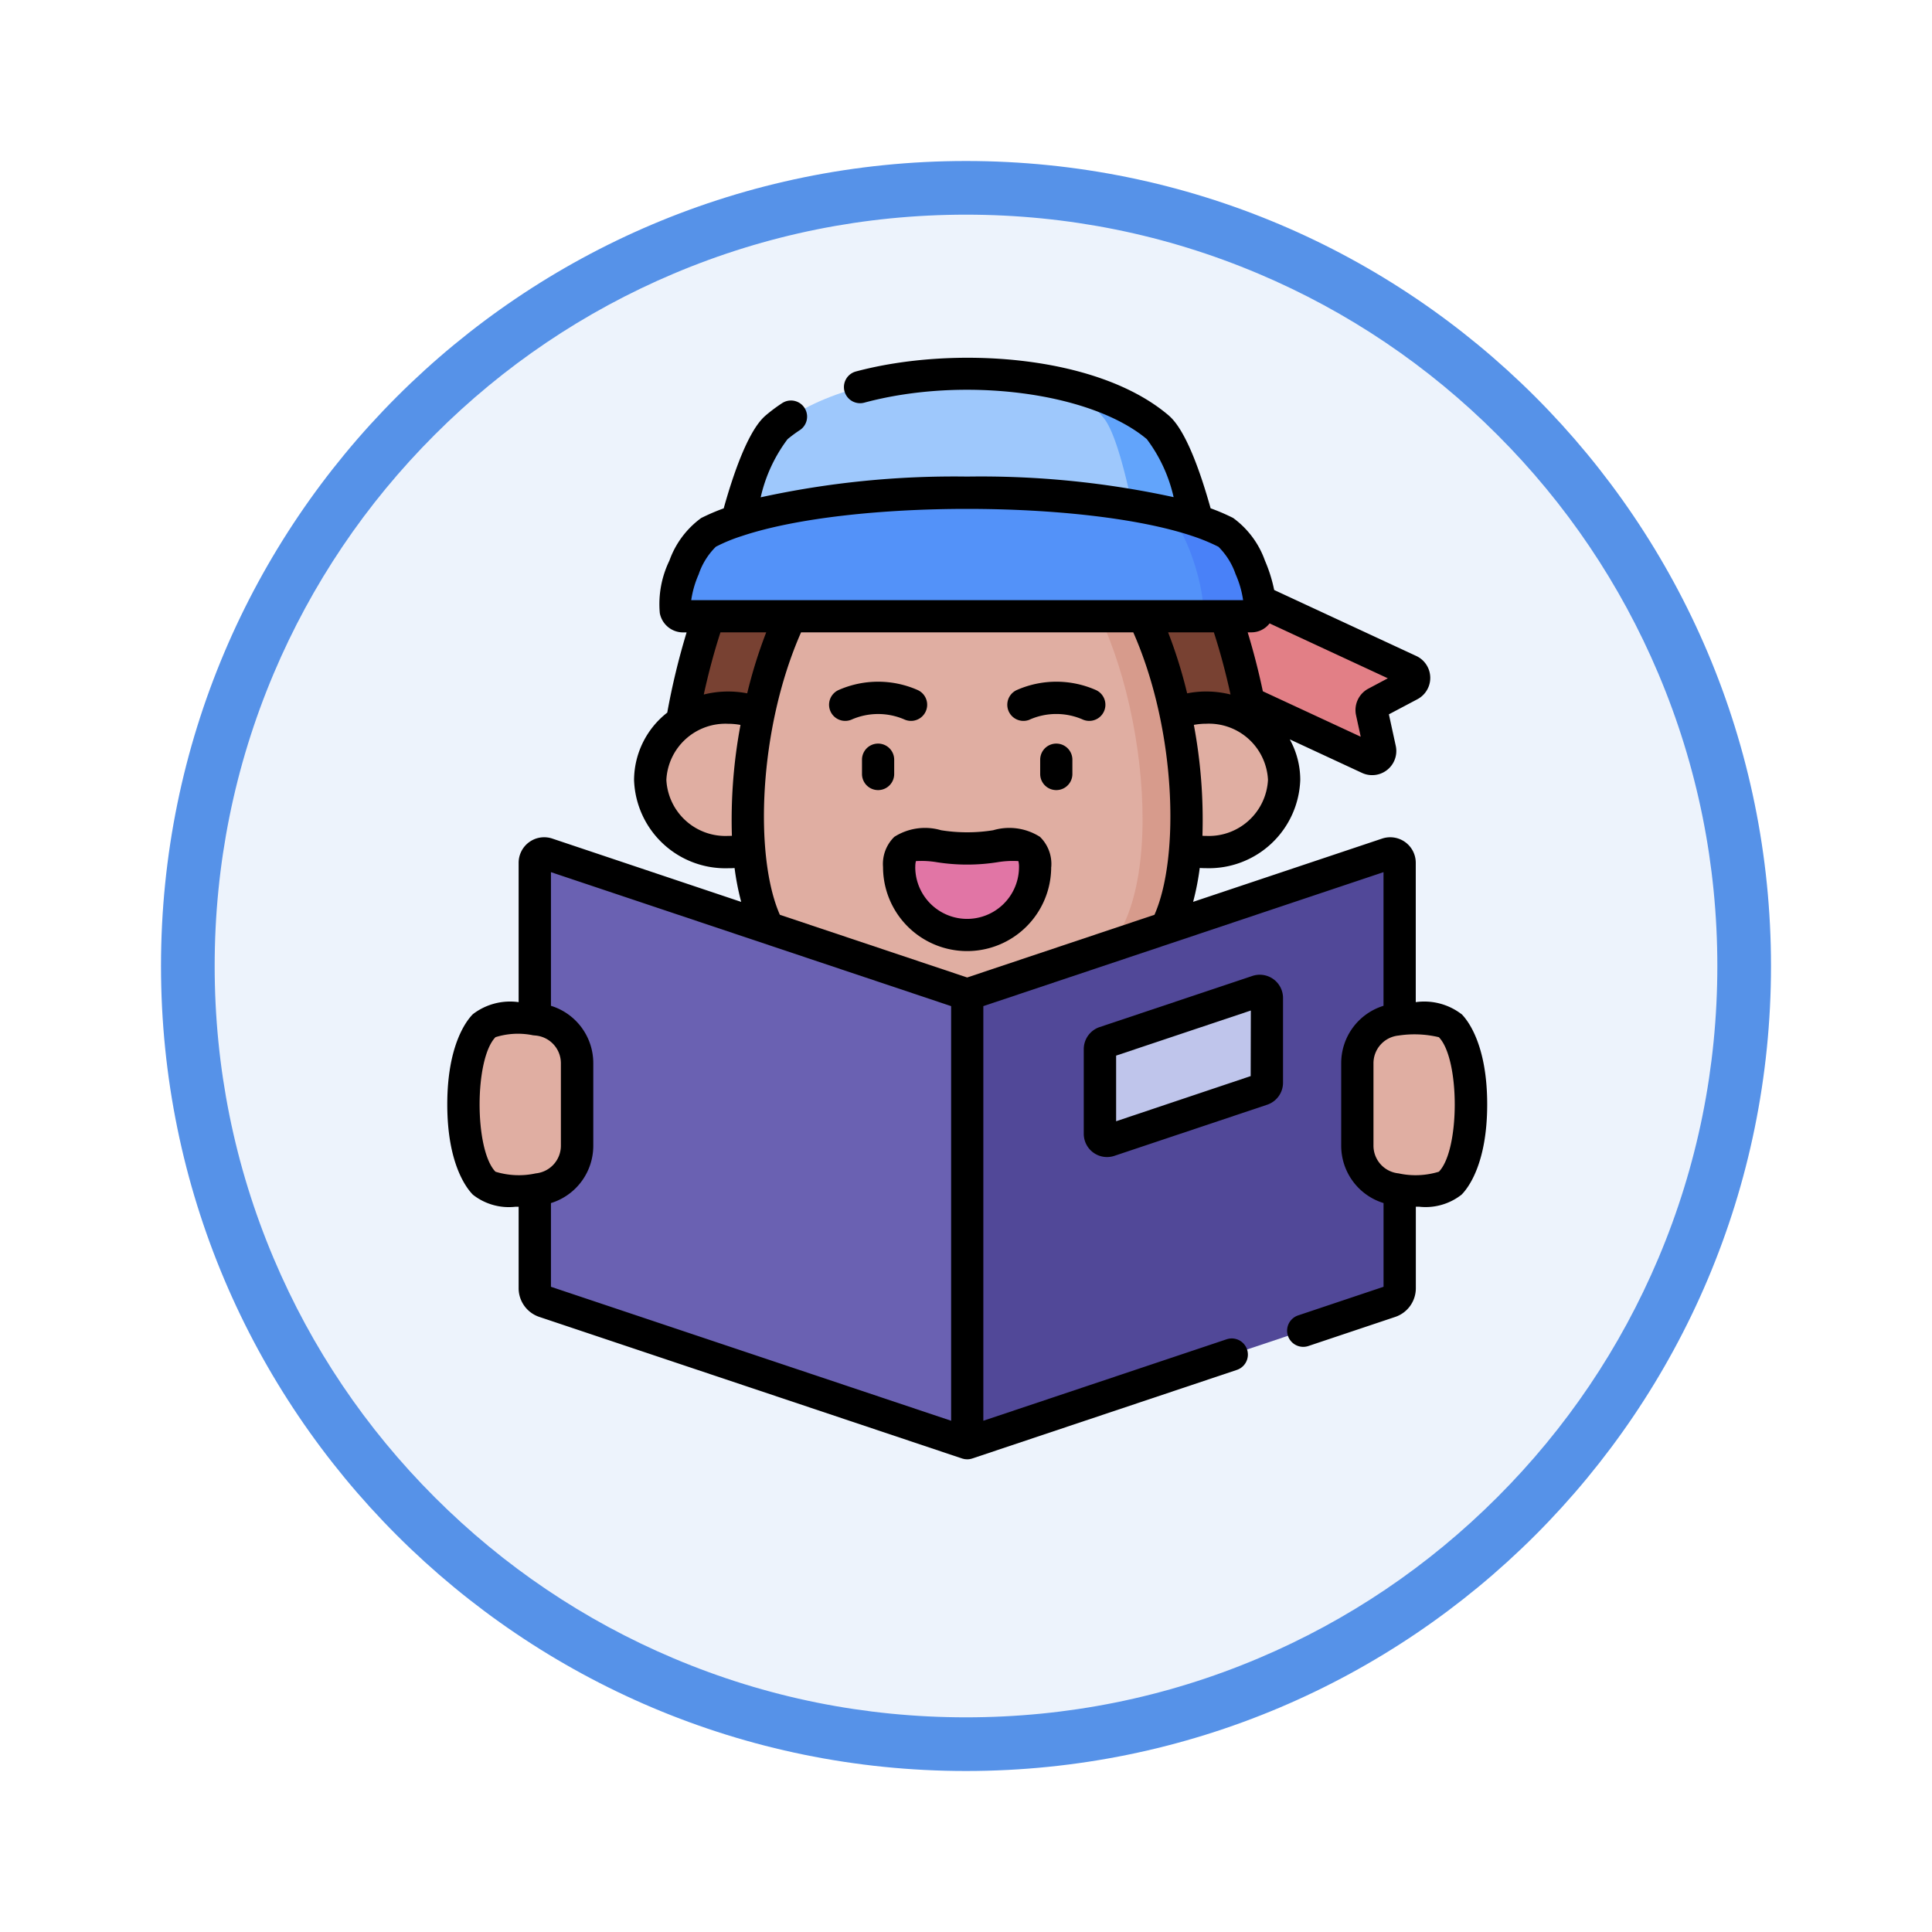 <svg xmlns="http://www.w3.org/2000/svg" xmlns:xlink="http://www.w3.org/1999/xlink" width="108" height="108" viewBox="0 0 108 108">
  <defs>
    <filter id="Path_904820" x="0" y="0" width="108" height="108" filterUnits="userSpaceOnUse">
      <feOffset dy="3" input="SourceAlpha"/>
      <feGaussianBlur stdDeviation="3" result="blur"/>
      <feFlood flood-opacity="0.161"/>
      <feComposite operator="in" in2="blur"/>
      <feComposite in="SourceGraphic"/>
    </filter>
  </defs>
  <g id="Group_1164110" data-name="Group 1164110" transform="translate(-183.877 -4086)">
    <g id="Group_1163931" data-name="Group 1163931" transform="translate(0 222)">
      <g id="Group_1163061" data-name="Group 1163061" transform="translate(-0.123 -8)">
        <g id="Group_1160557" data-name="Group 1160557" transform="translate(193 3878)">
          <g id="Icono">
            <g transform="matrix(1, 0, 0, 1, -9, -6)" filter="url(#Path_904820)">
              <g id="Path_904820-2" data-name="Path 904820" transform="translate(9 6)" fill="#edf3fc">
                <path d="M 45 88.5 C 39.127 88.5 33.43 87.35 28.068 85.082 C 22.889 82.891 18.236 79.755 14.241 75.759 C 10.245 71.764 7.109 67.111 4.918 61.932 C 2.65 56.57 1.5 50.873 1.5 45 C 1.5 39.127 2.65 33.43 4.918 28.068 C 7.109 22.889 10.245 18.236 14.241 14.241 C 18.236 10.245 22.889 7.109 28.068 4.918 C 33.43 2.65 39.127 1.5 45 1.5 C 50.873 1.5 56.57 2.65 61.932 4.918 C 67.111 7.109 71.764 10.245 75.759 14.241 C 79.755 18.236 82.891 22.889 85.082 28.068 C 87.35 33.43 88.5 39.127 88.5 45 C 88.5 50.873 87.35 56.57 85.082 61.932 C 82.891 67.111 79.755 71.764 75.759 75.759 C 71.764 79.755 67.111 82.891 61.932 85.082 C 56.57 87.35 50.873 88.5 45 88.5 Z" stroke="none"/>
                <path d="M 45 3 C 39.329 3 33.829 4.11 28.653 6.299 C 23.652 8.415 19.16 11.443 15.302 15.302 C 11.443 19.16 8.415 23.652 6.299 28.653 C 4.11 33.829 3 39.329 3 45 C 3 50.671 4.11 56.171 6.299 61.347 C 8.415 66.348 11.443 70.84 15.302 74.698 C 19.16 78.557 23.652 81.585 28.653 83.701 C 33.829 85.89 39.329 87 45 87 C 50.671 87 56.171 85.89 61.347 83.701 C 66.348 81.585 70.84 78.557 74.698 74.698 C 78.557 70.84 81.585 66.348 83.701 61.347 C 85.89 56.171 87 50.671 87 45 C 87 39.329 85.89 33.829 83.701 28.653 C 81.585 23.652 78.557 19.16 74.698 15.302 C 70.84 11.443 66.348 8.415 61.347 6.299 C 56.171 4.11 50.671 3 45 3 M 45 0 C 69.853 0 90 20.147 90 45 C 90 69.853 69.853 90 45 90 C 20.147 90 0 69.853 0 45 C 0 20.147 20.147 0 45 0 Z" stroke="none" fill="#5692e8"/>
              </g>
            </g>
          </g>
        </g>
      </g>
      <g id="nino_1_" data-name="nino (1)" transform="translate(194.551 3884)">
        <g id="Group_1160606" data-name="Group 1160606" transform="translate(15.23 0.902)">
          <g id="Group_1160605" data-name="Group 1160605" transform="translate(0)">
            <path id="Path_990288" data-name="Path 990288" d="M350.814,107.681l2.275-4.9,11.046,5.129a.448.448,0,0,1,.021.8l-1.9,1.005a.448.448,0,0,0-.228.491l.457,2.1a.448.448,0,0,1-.627.5Z" transform="translate(-311.249 -91.322)" fill="#e27f86"/>
            <path id="Path_990289" data-name="Path 990289" d="M152.817,56.453H120.141c.636-6.374,2.866-12.995,5.856-15.8,4.154-3.907,16.815-3.907,20.969,0C149.954,43.46,152.183,50.079,152.817,56.453Z" transform="translate(-108.319 -34.085)" fill="#784132"/>
            <g id="Group_1160602" data-name="Group 1160602" transform="translate(10.445 8.313)">
              <ellipse id="Ellipse_11637" data-name="Ellipse 11637" cx="4.351" cy="4.036" rx="4.351" ry="4.036" transform="translate(0 10.345)" fill="#e0aea2"/>
              <ellipse id="Ellipse_11638" data-name="Ellipse 11638" cx="4.351" cy="4.036" rx="4.351" ry="4.036" transform="translate(26.731 10.345)" fill="#e0aea2"/>
              <path id="Path_990290" data-name="Path 990290" d="M158.433,78.8c-4.056,3.814-6.234,17.077-2.734,21.406,3.724,4.607,17.326,4.606,21.045,0,3.5-4.332,1.322-17.593-2.734-21.406C170.924,75.9,161.518,75.9,158.433,78.8Z" transform="translate(-148.505 -76.624)" fill="#e0aea2"/>
            </g>
            <path id="Path_990291" data-name="Path 990291" d="M254.763,78.8c-1.747-1.643-5.518-2.355-9.022-2.138,2.686.166,5.216.879,6.555,2.138,4.056,3.814,6.231,17.075,2.734,21.406-1.683,2.084-5.388,3.225-9.287,3.424,4.719.24,9.718-.9,11.754-3.424C260.994,95.878,258.819,82.617,254.763,78.8Z" transform="translate(-218.813 -68.313)" fill="#d79b8c"/>
            <path id="Path_990292" data-name="Path 990292" d="M147.711,10.459c4.721-3.946,16.516-3.946,21.237,0,1.454,1.216,2.735,7.257,2.735,7.257h-26.7S146.257,11.675,147.711,10.459Z" transform="translate(-130.169 -7.5)" fill="#9ec8fc"/>
            <path id="Path_990293" data-name="Path 990293" d="M304.361,14.638c.9,1.115,1.728,5.421,2.118,7.737h3.59s-1.281-6.041-2.735-7.257a12.576,12.576,0,0,0-5.051-2.323A8.791,8.791,0,0,1,304.361,14.638Z" transform="translate(-268.555 -12.158)" fill="#62a4fb"/>
            <path id="Path_990294" data-name="Path 990294" d="M150.957,64.967c-5.783-2.954-23.132-2.953-28.914,0-1.114.569-2.67,4.688-1.411,4.688h31.735C153.627,69.654,152.071,65.536,150.957,64.967Z" transform="translate(-108.338 -56.107)" fill="#5392f9"/>
            <path id="Path_990295" data-name="Path 990295" d="M348.76,72.166a16.024,16.024,0,0,0-3.752-1.231c.216.119.421.242.612.37.891.594,2.064,4.147,1.855,5.549h2.7C351.431,76.854,349.875,72.735,348.76,72.166Z" transform="translate(-306.142 -63.306)" fill="#4981f8"/>
            <path id="Path_990296" data-name="Path 990296" d="M232,227.564a3.8,3.8,0,1,1-7.6,0c0-1.949,1.7-1.037,3.8-1.037S232,225.615,232,227.564Z" transform="translate(-200.037 -199.998)" fill="#e175a5"/>
            <g id="Group_1160603" data-name="Group 1160603" transform="translate(3.99 26.805)">
              <path id="Path_990297" data-name="Path 990297" d="M256,238.266v25.08l23.634-7.912a.789.789,0,0,0,.538-.748V230.9a.526.526,0,0,0-.693-.5Z" transform="translate(-231.828 -230.378)" fill="#514898"/>
              <path id="Path_990298" data-name="Path 990298" d="M317.688,297.507v4.74a.394.394,0,0,0,.52.374l8.545-2.861a.4.4,0,0,0,.269-.374v-4.74a.394.394,0,0,0-.52-.374l-8.545,2.861A.394.394,0,0,0,317.688,297.507Z" transform="translate(-286.097 -286.57)" fill="#bfc5eb"/>
              <path id="Path_990299" data-name="Path 990299" d="M79.185,238.266v25.08l-23.634-7.912a.789.789,0,0,1-.538-.748V230.9a.526.526,0,0,1,.693-.5Z" transform="translate(-55.013 -230.378)" fill="#6a61b2"/>
            </g>
            <g id="Group_1160604" data-name="Group 1160604" transform="translate(0 36.021)">
              <path id="Path_990300" data-name="Path 990300" d="M442.5,316.236c-.463.463-1.78.458-2.971.341a2.464,2.464,0,0,1-2.216-2.454v-4.59a2.464,2.464,0,0,1,2.216-2.454c1.191-.118,2.508-.122,2.971.341C444.057,308.977,444.057,314.677,442.5,316.236Z" transform="translate(-387.344 -307.011)" fill="#e0aea2"/>
              <path id="Path_990301" data-name="Path 990301" d="M23.009,316.236c.463.463,1.78.458,2.971.341a2.464,2.464,0,0,0,2.216-2.454v-4.59a2.464,2.464,0,0,0-2.216-2.454c-1.191-.118-2.508-.122-2.971.341C21.451,308.977,21.451,314.677,23.009,316.236Z" transform="translate(-21.84 -307.011)" fill="#e0aea2"/>
            </g>
          </g>
        </g>
        <g id="Group_1160607" data-name="Group 1160607" transform="translate(14.326 0)">
          <path id="Path_990302" data-name="Path 990302" d="M208.884,181.025v-.8a.9.9,0,1,0-1.8,0v.8a.9.9,0,0,0,1.8,0Z" transform="translate(-183.898 -157.758)"/>
          <path id="Path_990303" data-name="Path 990303" d="M196.006,152.68a.9.9,0,1,0,.7-1.664,5.481,5.481,0,0,0-4.379,0,.9.9,0,0,0,.7,1.664A3.69,3.69,0,0,1,196.006,152.68Z" transform="translate(-170.429 -132.452)"/>
          <path id="Path_990304" data-name="Path 990304" d="M290.822,179.324a.9.9,0,0,0-.9.9v.8a.9.9,0,1,0,1.8,0v-.8A.9.9,0,0,0,290.822,179.324Z" transform="translate(-256.775 -157.757)"/>
          <path id="Path_990305" data-name="Path 990305" d="M275.861,152.679a3.689,3.689,0,0,1,2.985,0,.9.9,0,0,0,.7-1.664,5.48,5.48,0,0,0-4.379,0,.9.9,0,1,0,.7,1.664Z" transform="translate(-243.306 -132.451)"/>
          <path id="Path_990306" data-name="Path 990306" d="M226.3,220.953a2.117,2.117,0,0,0-.63-1.685,3.189,3.189,0,0,0-2.617-.37,9.215,9.215,0,0,1-2.91,0,3.19,3.19,0,0,0-2.617.37,2.117,2.117,0,0,0-.63,1.685,4.7,4.7,0,1,0,9.4,0Zm-7.6,0a1.185,1.185,0,0,1,.035-.33,5.159,5.159,0,0,1,1.191.066,10.93,10.93,0,0,0,3.345,0,5.2,5.2,0,0,1,1.191-.066,1.185,1.185,0,0,1,.035.33,2.9,2.9,0,1,1-5.8,0Z" transform="translate(-192.534 -192.487)"/>
          <path id="Path_990307" data-name="Path 990307" d="M319.622,286.8l-8.546,2.861a1.3,1.3,0,0,0-.885,1.229v4.74a1.3,1.3,0,0,0,1.708,1.23L320.445,294a1.3,1.3,0,0,0,.885-1.229v-4.74A1.3,1.3,0,0,0,319.622,286.8Zm-.1,5.6L312,294.924v-3.669l7.531-2.521Z" transform="translate(-274.608 -252.246)"/>
          <path id="Path_990308" data-name="Path 990308" d="M71.024,36.691a3.423,3.423,0,0,0-2.556-.671V28.23a1.428,1.428,0,0,0-1.881-1.353L56.022,30.414a14.492,14.492,0,0,0,.37-1.894c.121.008.243.012.365.012a5.109,5.109,0,0,0,5.254-4.938,4.671,4.671,0,0,0-.586-2.263l4.036,1.874a1.35,1.35,0,0,0,1.889-1.511l-.384-1.763,1.593-.843a1.35,1.35,0,0,0-.061-2.418l-7.945-3.689a8.311,8.311,0,0,0-.518-1.647A5.031,5.031,0,0,0,58.26,8.955,11.416,11.416,0,0,0,57,8.414c-1.182-4.22-2.1-4.989-2.411-5.248-4.007-3.35-12-3.849-17.418-2.4a.9.9,0,0,0,.468,1.743c5.575-1.5,12.66-.582,15.793,2.037a8.506,8.506,0,0,1,1.5,3.245A50.611,50.611,0,0,0,43.391,6.641,50.61,50.61,0,0,0,31.849,7.8a8.506,8.506,0,0,1,1.5-3.247,7.414,7.414,0,0,1,.688-.509.9.9,0,0,0-.991-1.507,9.2,9.2,0,0,0-.855.633c-.309.258-1.227,1.027-2.41,5.248a11.423,11.423,0,0,0-1.26.541,5.032,5.032,0,0,0-1.774,2.378,5.562,5.562,0,0,0-.538,2.932,1.323,1.323,0,0,0,1.312,1.083h.187a39.829,39.829,0,0,0-1.082,4.483,4.815,4.815,0,0,0-1.856,3.762,5.109,5.109,0,0,0,5.254,4.938c.122,0,.243,0,.365-.012a14.509,14.509,0,0,0,.37,1.893L20.2,26.877a1.428,1.428,0,0,0-1.882,1.353v7.79a3.423,3.423,0,0,0-2.556.671c-.336.336-1.433,1.694-1.433,5.047s1.1,4.711,1.433,5.047a3.25,3.25,0,0,0,2.377.673l.179,0v4.558a1.692,1.692,0,0,0,1.155,1.6L43.105,61.53c.019.006.134.034.146.036s.124.011.14.011a.922.922,0,0,0,.286-.047l14.791-4.952a.9.9,0,0,0-.573-1.711l-13.6,4.554V36.243l22.37-7.489v7.471A3.354,3.354,0,0,0,64.3,39.443v4.59a3.354,3.354,0,0,0,2.367,3.219v4.68l-4.775,1.6a.9.9,0,1,0,.573,1.711l4.854-1.626a1.691,1.691,0,0,0,1.153-1.6V47.455l.179,0a3.25,3.25,0,0,0,2.377-.673c.336-.336,1.433-1.694,1.433-5.047s-1.1-4.711-1.433-5.047ZM57.182,15.349c.358,1.108.669,2.271.931,3.474a5.587,5.587,0,0,0-2.425-.065,26.807,26.807,0,0,0-1.063-3.409Zm-.425,11.379c-.072,0-.143,0-.214-.007a28.772,28.772,0,0,0-.48-6.2,3.778,3.778,0,0,1,.694-.064,3.307,3.307,0,0,1,3.45,3.134A3.307,3.307,0,0,1,56.758,26.728Zm9.058-8.23a1.354,1.354,0,0,0-.686,1.48l.262,1.205L59.92,18.643q-.361-1.7-.848-3.295h.188a1.28,1.28,0,0,0,1.037-.5l6.61,3.069ZM28.387,12.091a3.936,3.936,0,0,1,.957-1.529,9.22,9.22,0,0,1,1.462-.6l.025-.009c6.054-2.007,19.058-2.008,25.116,0l.034.012a10.661,10.661,0,0,1,1.457.6,3.984,3.984,0,0,1,.958,1.53,5.515,5.515,0,0,1,.42,1.454H27.966a5.517,5.517,0,0,1,.421-1.454ZM29.6,15.349h2.558a26.8,26.8,0,0,0-1.063,3.409,5.6,5.6,0,0,0-2.427.066c.261-1.2.572-2.364.932-3.475Zm.426,11.379a3.307,3.307,0,0,1-3.45-3.134,3.307,3.307,0,0,1,3.45-3.134,3.794,3.794,0,0,1,.694.064,28.755,28.755,0,0,0-.48,6.2C30.168,26.725,30.1,26.728,30.025,26.728Zm4.08-11.379H52.677c2.392,5.422,2.614,12.545,1.185,15.788L43.391,34.642,32.921,31.137C31.485,27.882,31.721,20.755,34.106,15.349ZM17.024,45.5c-1.184-1.214-1.184-6.306,0-7.521a4.18,4.18,0,0,1,2.1-.106l.156.015a1.556,1.556,0,0,1,1.4,1.557v4.59a1.556,1.556,0,0,1-1.4,1.557,4.45,4.45,0,0,1-2.255-.092Zm3.1,1.753a3.354,3.354,0,0,0,2.367-3.219v-4.59a3.354,3.354,0,0,0-2.367-3.219V28.754l22.37,7.489V59.421l-22.37-7.489ZM69.759,45.5a4.443,4.443,0,0,1-2.255.092,1.556,1.556,0,0,1-1.4-1.557v-4.59a1.556,1.556,0,0,1,1.4-1.557,5.889,5.889,0,0,1,2.255.092c1.184,1.214,1.184,6.306,0,7.521Z" transform="translate(-14.326 0)"/>
        </g>
      </g>
    </g>
  </g>
</svg>
